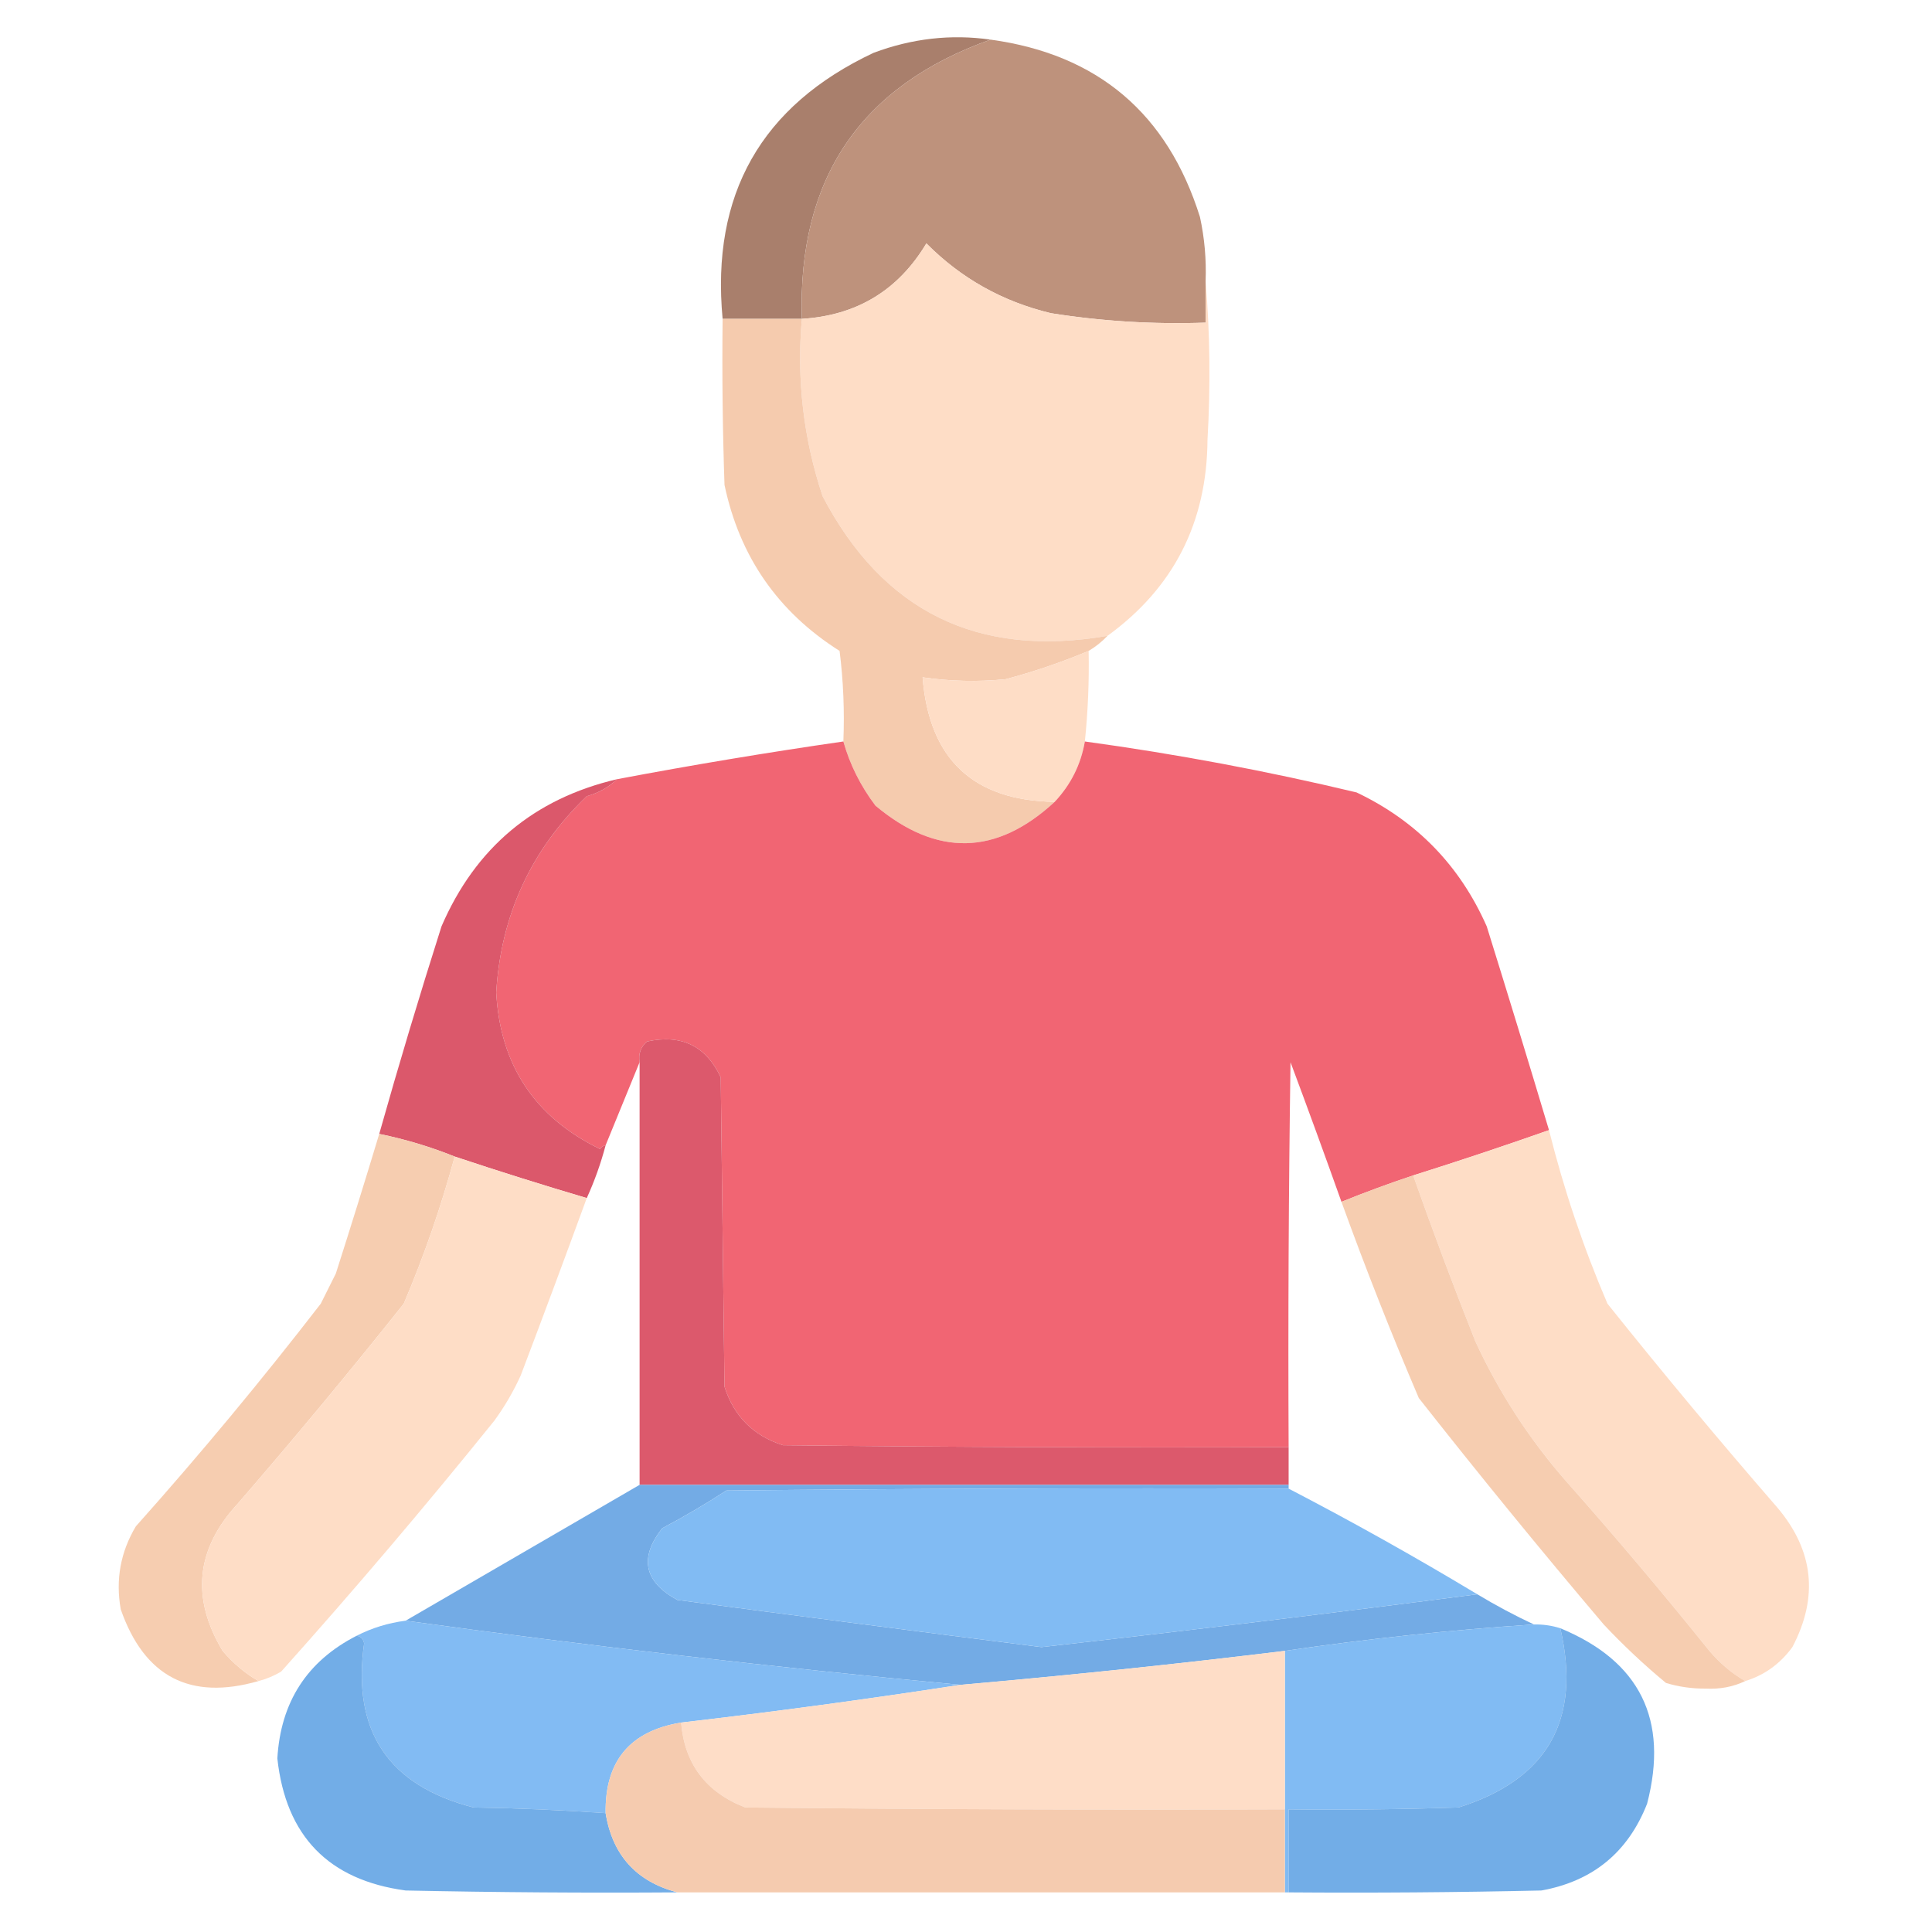 <?xml version="1.0" encoding="UTF-8"?>
<!DOCTYPE svg PUBLIC "-//W3C//DTD SVG 1.1//EN" "http://www.w3.org/Graphics/SVG/1.1/DTD/svg11.dtd">
<svg xmlns="http://www.w3.org/2000/svg" version="1.1" width="512px" height="512px" style="shape-rendering:geometricPrecision; text-rendering:geometricPrecision; image-rendering:optimizeQuality; fill-rule:evenodd; clip-rule:evenodd" xmlns:xlink="http://www.w3.org/1999/xlink">
<g><path style="opacity:1" fill="#a97f6c" d="M 262.5,10.5 C 228.003,22.757 211.337,47.423 212.5,84.5C 205.5,84.5 198.5,84.5 191.5,84.5C 188.402,51.516 201.735,28.016 231.5,14C 241.716,10.177 252.049,9.01 262.5,10.5 Z"/></g>
<g><path style="opacity:1" fill="#be927c" d="M 262.5,10.5 C 290.896,14.39 309.396,30.057 318,57.5C 319.217,63.101 319.717,68.768 319.5,74.5C 319.5,78.167 319.5,81.833 319.5,85.5C 305.745,85.985 292.078,85.151 278.5,83C 265.697,79.935 254.697,73.768 245.5,64.5C 238.047,76.941 227.047,83.607 212.5,84.5C 211.337,47.423 228.003,22.757 262.5,10.5 Z"/></g>
<g><path style="opacity:1" fill="#feddc6" d="M 319.5,74.5 C 320.661,88.327 320.827,102.327 320,116.5C 319.857,138.456 311.024,155.789 293.5,168.5C 259.184,174.424 234.017,162.091 218,131.5C 212.925,116.259 211.091,100.593 212.5,84.5C 227.047,83.607 238.047,76.941 245.5,64.5C 254.697,73.768 265.697,79.935 278.5,83C 292.078,85.151 305.745,85.985 319.5,85.5C 319.5,81.833 319.5,78.167 319.5,74.5 Z"/></g>
<g><path style="opacity:0.994" fill="#f5cbae" d="M 191.5,84.5 C 198.5,84.5 205.5,84.5 212.5,84.5C 211.091,100.593 212.925,116.259 218,131.5C 234.017,162.091 259.184,174.424 293.5,168.5C 292.016,170.074 290.349,171.407 288.5,172.5C 281.35,175.495 274.016,177.995 266.5,180C 259.131,180.726 251.798,180.559 244.5,179.5C 246.227,201.176 257.893,212.176 279.5,212.5C 264.062,226.768 248.229,227.101 232,213.5C 228.061,208.288 225.227,202.621 223.5,196.5C 223.831,188.472 223.498,180.472 222.5,172.5C 206.155,162.153 195.989,147.486 192,128.5C 191.5,113.837 191.333,99.171 191.5,84.5 Z"/></g>
<g><path style="opacity:1" fill="#feddc6" d="M 288.5,172.5 C 288.656,180.529 288.323,188.529 287.5,196.5C 286.443,202.613 283.777,207.946 279.5,212.5C 257.893,212.176 246.227,201.176 244.5,179.5C 251.798,180.559 259.131,180.726 266.5,180C 274.016,177.995 281.35,175.495 288.5,172.5 Z"/></g>
<g><path style="opacity:1" fill="#f16573" d="M 223.5,196.5 C 225.227,202.621 228.061,208.288 232,213.5C 248.229,227.101 264.062,226.768 279.5,212.5C 283.777,207.946 286.443,202.613 287.5,196.5C 311.737,199.817 335.737,204.317 359.5,210C 375.391,217.558 386.891,229.391 394,245.5C 399.607,263.488 405.107,281.488 410.5,299.5C 398.579,303.696 386.579,307.696 374.5,311.5C 368.09,313.637 361.756,315.97 355.5,318.5C 351.106,306.152 346.606,293.819 342,281.5C 341.5,315.498 341.333,349.498 341.5,383.5C 296.832,383.667 252.165,383.5 207.5,383C 199.667,380.5 194.5,375.333 192,367.5C 191.667,340.167 191.333,312.833 191,285.5C 187.093,277.189 180.593,274.023 171.5,276C 169.808,277.401 169.141,279.234 169.5,281.5C 166.5,288.833 163.5,296.167 160.5,303.5C 159.883,303.611 159.383,303.944 159,304.5C 141.704,296.081 132.538,282.247 131.5,263C 132.751,242.501 140.751,225.168 155.5,211C 158.633,210.14 161.3,208.64 163.5,206.5C 183.421,202.735 203.421,199.402 223.5,196.5 Z"/></g>
<g><path style="opacity:0.987" fill="#db5669" d="M 163.5,206.5 C 161.3,208.64 158.633,210.14 155.5,211C 140.751,225.168 132.751,242.501 131.5,263C 132.538,282.247 141.704,296.081 159,304.5C 159.383,303.944 159.883,303.611 160.5,303.5C 159.226,308.323 157.559,312.99 155.5,317.5C 143.773,314.035 132.106,310.369 120.5,306.5C 114.022,303.896 107.355,301.896 100.5,300.5C 105.69,282.095 111.19,263.762 117,245.5C 125.999,224.661 141.499,211.661 163.5,206.5 Z"/></g>
<g><path style="opacity:0.98" fill="#db5669" d="M 341.5,383.5 C 341.5,386.833 341.5,390.167 341.5,393.5C 284.167,393.5 226.833,393.5 169.5,393.5C 169.5,356.167 169.5,318.833 169.5,281.5C 169.141,279.234 169.808,277.401 171.5,276C 180.593,274.023 187.093,277.189 191,285.5C 191.333,312.833 191.667,340.167 192,367.5C 194.5,375.333 199.667,380.5 207.5,383C 252.165,383.5 296.832,383.667 341.5,383.5 Z"/></g>
<g><path style="opacity:0.983" fill="#f6ccaf" d="M 100.5,300.5 C 107.355,301.896 114.022,303.896 120.5,306.5C 116.901,319.798 112.401,332.798 107,345.5C 92.71,363.458 78.044,381.125 63,398.5C 51.919,410.472 50.585,423.472 59,437.5C 61.775,440.78 64.942,443.446 68.5,445.5C 50.41,450.704 38.244,444.371 32,426.5C 30.597,418.652 31.93,411.319 36,404.5C 53.049,385.387 69.382,365.72 85,345.5C 86.333,342.833 87.667,340.167 89,337.5C 92.946,325.164 96.78,312.83 100.5,300.5 Z"/></g>
<g><path style="opacity:1" fill="#feddc6" d="M 410.5,299.5 C 414.437,315.248 419.604,330.581 426,345.5C 440.623,363.792 455.623,381.792 471,399.5C 480.645,410.895 481.978,423.228 475,436.5C 471.743,440.947 467.576,443.947 462.5,445.5C 458.942,443.446 455.775,440.78 453,437.5C 440.709,422.207 428.042,407.207 415,392.5C 405.257,381.36 397.257,369.026 391,355.5C 385.202,340.911 379.702,326.245 374.5,311.5C 386.579,307.696 398.579,303.696 410.5,299.5 Z"/></g>
<g><path style="opacity:0.999" fill="#feddc6" d="M 120.5,306.5 C 132.106,310.369 143.773,314.035 155.5,317.5C 149.772,333.182 143.939,348.848 138,364.5C 136.066,368.759 133.732,372.759 131,376.5C 112.76,399.131 93.926,421.298 74.5,443C 72.593,444.122 70.593,444.955 68.5,445.5C 64.942,443.446 61.775,440.78 59,437.5C 50.585,423.472 51.919,410.472 63,398.5C 78.044,381.125 92.71,363.458 107,345.5C 112.401,332.798 116.901,319.798 120.5,306.5 Z"/></g>
<g><path style="opacity:0.983" fill="#f6ccaf" d="M 374.5,311.5 C 379.702,326.245 385.202,340.911 391,355.5C 397.257,369.026 405.257,381.36 415,392.5C 428.042,407.207 440.709,422.207 453,437.5C 455.775,440.78 458.942,443.446 462.5,445.5C 459.305,447.03 455.805,447.696 452,447.5C 448.41,447.528 444.91,447.028 441.5,446C 435.698,441.2 430.198,436.033 425,430.5C 408.288,410.79 391.955,390.79 376,370.5C 368.669,353.336 361.836,336.003 355.5,318.5C 361.756,315.97 368.09,313.637 374.5,311.5 Z"/></g>
<g><path style="opacity:0.992" fill="#72aae4" d="M 169.5,393.5 C 226.833,393.5 284.167,393.5 341.5,393.5C 341.5,393.833 341.5,394.167 341.5,394.5C 291.832,394.333 242.166,394.5 192.5,395C 186.998,398.585 181.331,401.919 175.5,405C 169.339,412.857 170.672,419.191 179.5,424C 211.656,428.266 243.823,432.432 276,436.5C 314.684,432.148 353.184,427.481 391.5,422.5C 396.408,425.452 401.408,428.119 406.5,430.5C 384.406,431.955 362.406,434.288 340.5,437.5C 311.88,440.994 283.213,443.994 254.5,446.5C 205.244,441.883 156.244,436.217 107.5,429.5C 128.202,417.485 148.869,405.485 169.5,393.5 Z"/></g>
<g><path style="opacity:1" fill="#81bbf3" d="M 341.5,394.5 C 358.463,403.314 375.129,412.648 391.5,422.5C 353.184,427.481 314.684,432.148 276,436.5C 243.823,432.432 211.656,428.266 179.5,424C 170.672,419.191 169.339,412.857 175.5,405C 181.331,401.919 186.998,398.585 192.5,395C 242.166,394.5 291.832,394.333 341.5,394.5 Z"/></g>
<g><path style="opacity:1" fill="#81bbf3" d="M 406.5,430.5 C 408.903,430.448 411.236,430.781 413.5,431.5C 419.117,455.777 410.117,471.61 386.5,479C 371.504,479.5 356.504,479.667 341.5,479.5C 341.5,486.833 341.5,494.167 341.5,501.5C 341.167,501.5 340.833,501.5 340.5,501.5C 340.5,494.167 340.5,486.833 340.5,479.5C 340.5,465.5 340.5,451.5 340.5,437.5C 362.406,434.288 384.406,431.955 406.5,430.5 Z"/></g>
<g><path style="opacity:1" fill="#82bbf3" d="M 107.5,429.5 C 156.244,436.217 205.244,441.883 254.5,446.5C 229.904,450.299 205.237,453.633 180.5,456.5C 166.945,458.724 160.278,466.724 160.5,480.5C 148.909,479.688 137.242,479.188 125.5,479C 102.89,473.21 93.223,458.71 96.5,435.5C 96.253,434.287 95.586,433.62 94.5,433.5C 98.536,431.429 102.869,430.096 107.5,429.5 Z"/></g>
<g><path style="opacity:0.975" fill="#6fabe6" d="M 413.5,431.5 C 434.616,440.232 442.282,455.732 436.5,478C 431.456,490.859 422.123,498.526 408.5,501C 386.169,501.5 363.836,501.667 341.5,501.5C 341.5,494.167 341.5,486.833 341.5,479.5C 356.504,479.667 371.504,479.5 386.5,479C 410.117,471.61 419.117,455.777 413.5,431.5 Z"/></g>
<g><path style="opacity:0.976" fill="#6fabe6" d="M 94.5,433.5 C 95.586,433.62 96.253,434.287 96.5,435.5C 93.223,458.71 102.89,473.21 125.5,479C 137.242,479.188 148.909,479.688 160.5,480.5C 162.3,491.632 168.633,498.632 179.5,501.5C 155.498,501.667 131.498,501.5 107.5,501C 87.075,498.241 75.742,486.574 73.5,466C 74.379,451.045 81.379,440.212 94.5,433.5 Z"/></g>
<g><path style="opacity:1" fill="#feddc7" d="M 340.5,437.5 C 340.5,451.5 340.5,465.5 340.5,479.5C 292.832,479.667 245.166,479.5 197.5,479C 187.078,474.951 181.411,467.451 180.5,456.5C 205.237,453.633 229.904,450.299 254.5,446.5C 283.213,443.994 311.88,440.994 340.5,437.5 Z"/></g>
<g><path style="opacity:1" fill="#f5cbaf" d="M 180.5,456.5 C 181.411,467.451 187.078,474.951 197.5,479C 245.166,479.5 292.832,479.667 340.5,479.5C 340.5,486.833 340.5,494.167 340.5,501.5C 286.833,501.5 233.167,501.5 179.5,501.5C 168.633,498.632 162.3,491.632 160.5,480.5C 160.278,466.724 166.945,458.724 180.5,456.5 Z"/></g>
</svg>

